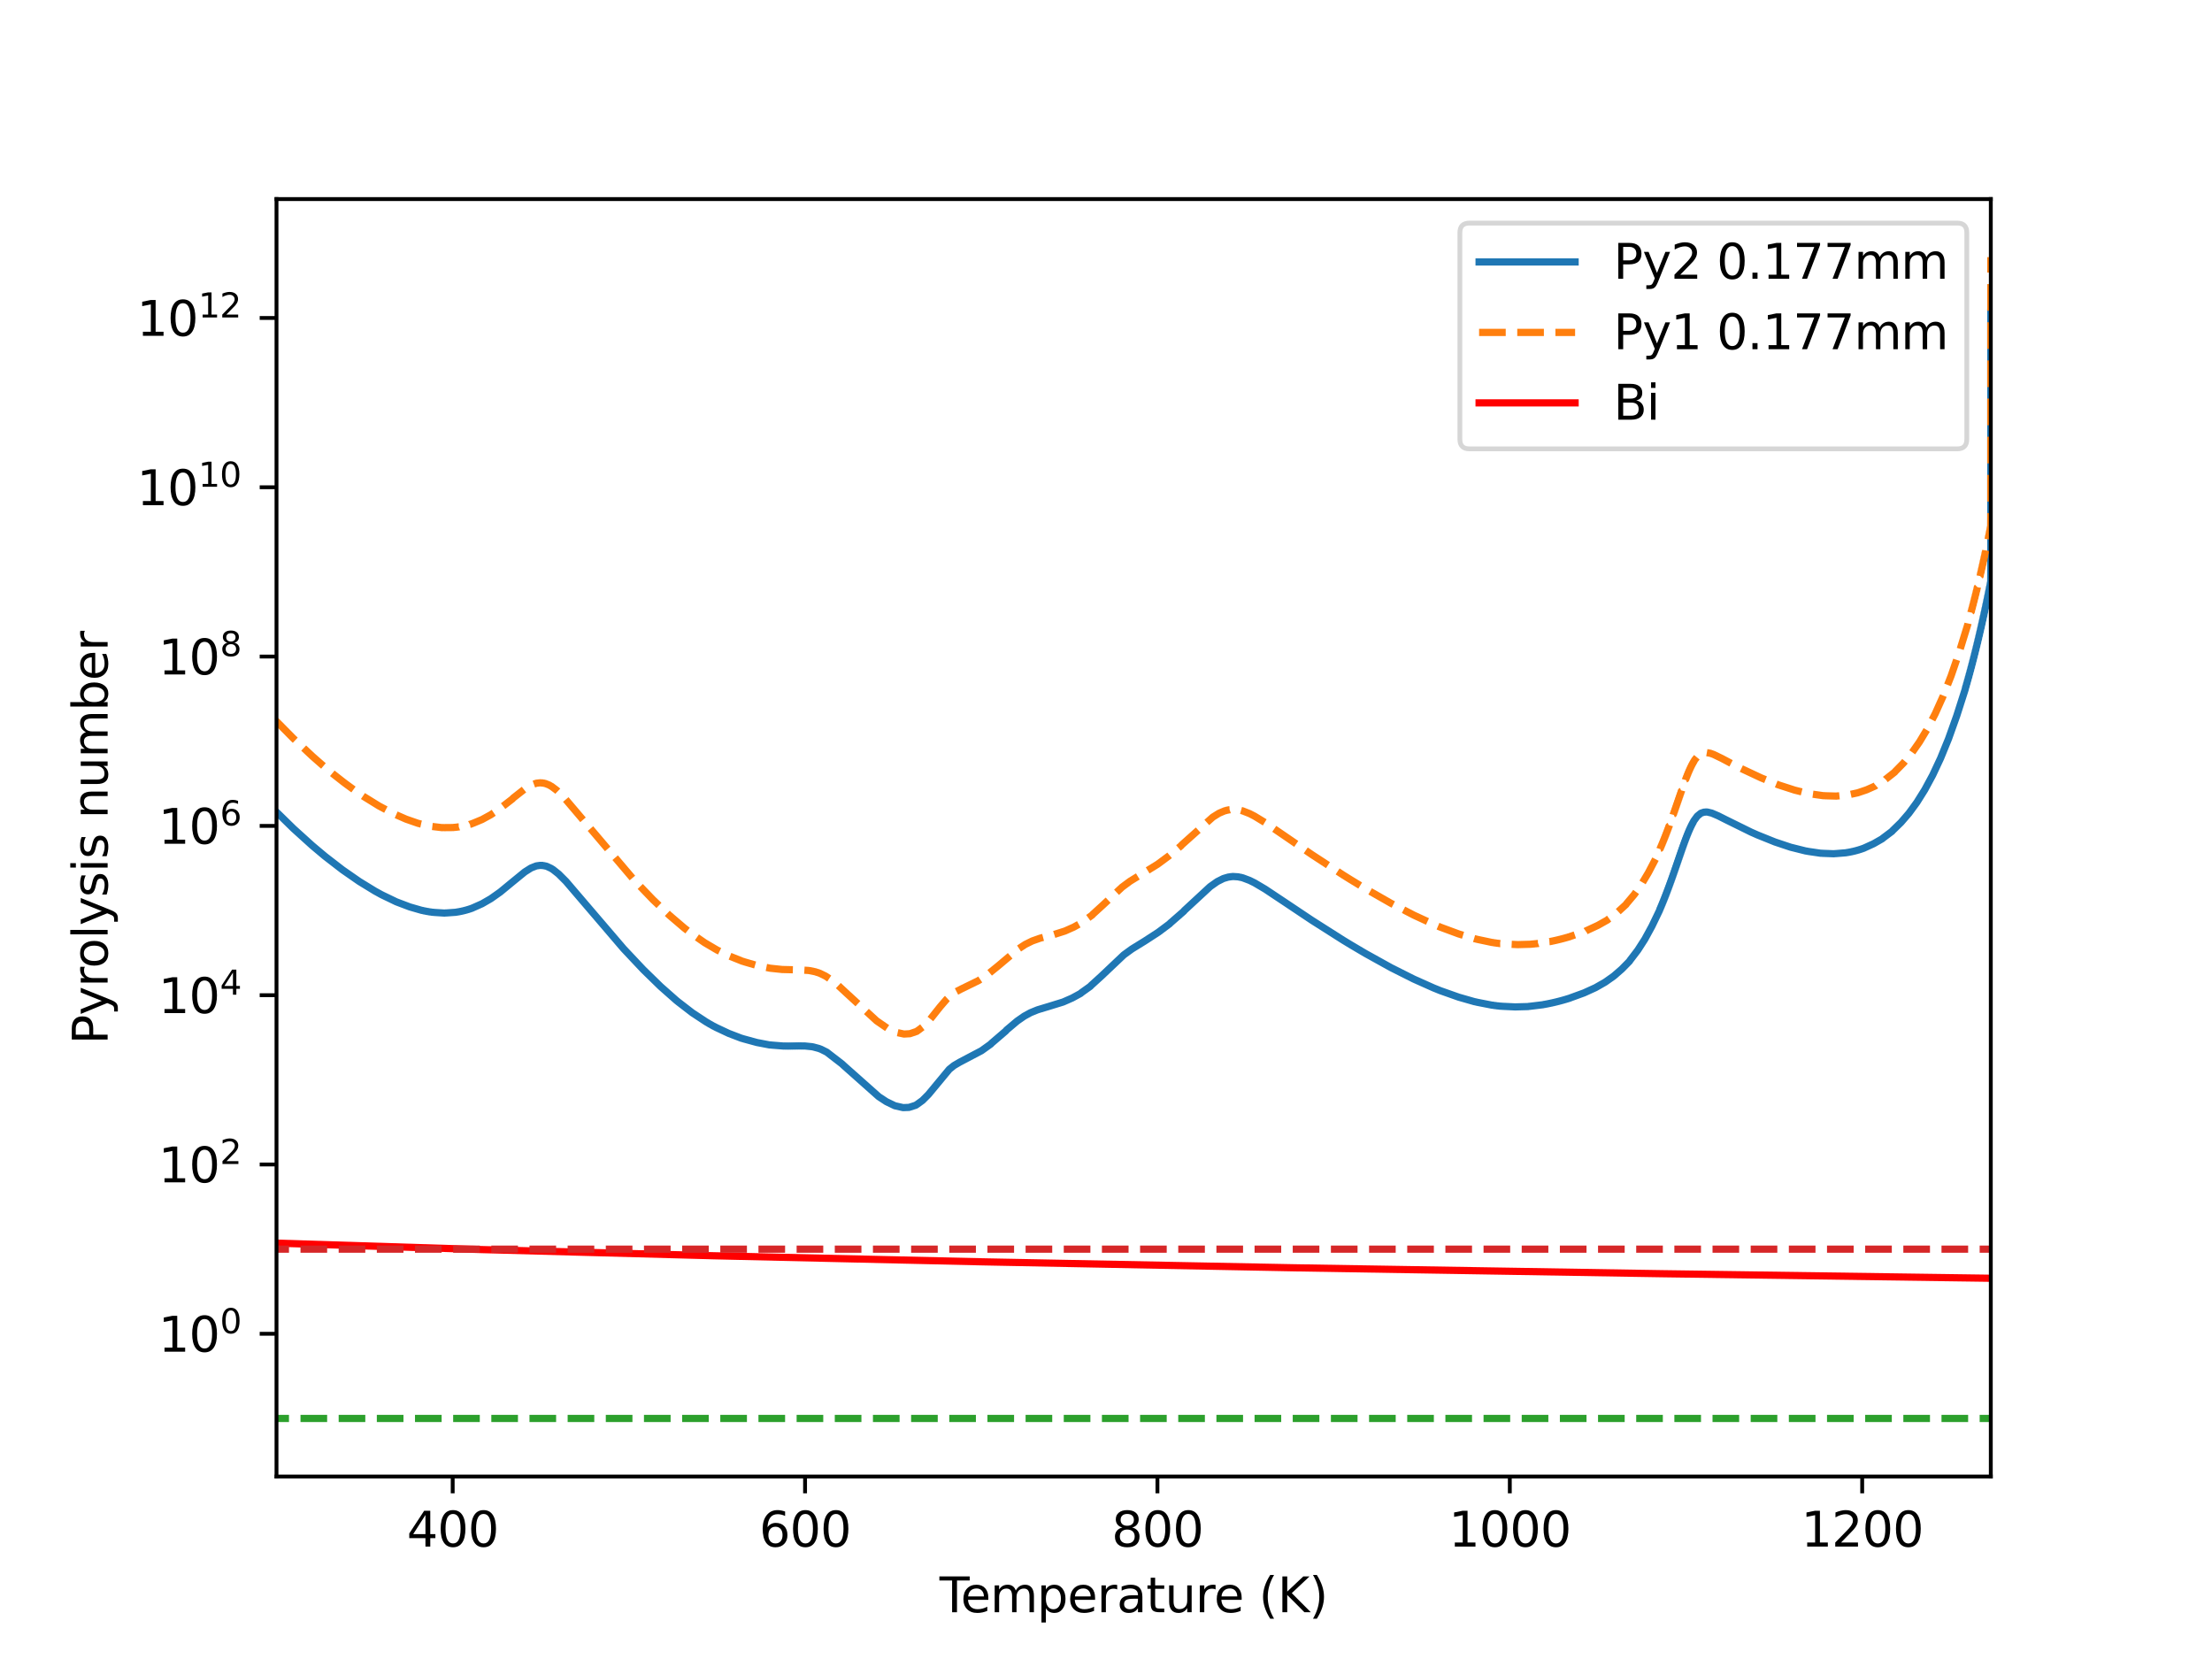 <?xml version="1.0" encoding="utf-8" standalone="no"?>
<!DOCTYPE svg PUBLIC "-//W3C//DTD SVG 1.1//EN"
  "http://www.w3.org/Graphics/SVG/1.1/DTD/svg11.dtd">
<svg xmlns:xlink="http://www.w3.org/1999/xlink" width="460.8pt" height="345.6pt" viewBox="0 0 460.8 345.6" xmlns="http://www.w3.org/2000/svg" version="1.1">
 <defs>
  <style type="text/css">*{stroke-linejoin: round; stroke-linecap: butt}</style>
 </defs>
 <g id="figure_1">
  <g id="patch_1">
   <path d="M 0 345.6 
L 460.8 345.6 
L 460.8 0 
L 0 0 
z
" style="fill: #ffffff"/>
  </g>
  <g id="axes_1">
   <g id="patch_2">
    <path d="M 57.6 307.584 
L 414.72 307.584 
L 414.72 41.472 
L 57.6 41.472 
z
" style="fill: #ffffff"/>
   </g>
   <g id="matplotlib.axis_1">
    <g id="xtick_1">
     <g id="line2d_1">
      <defs>
       <path id="mfd1b053bae" d="M 0 0 
L 0 3.5 
" style="stroke: #000000; stroke-width: 0.8"/>
      </defs>
      <g>
       <use xlink:href="#mfd1b053bae" x="94.303" y="307.584" style="stroke: #000000; stroke-width: 0.8"/>
      </g>
     </g>
     <g id="text_1">
      <!-- 400 -->
      <g transform="translate(84.759 322.182)scale(0.1 -0.1)">
       <defs>
        <path id="DejaVuSans-34" d="M 2419 4116 
L 825 1625 
L 2419 1625 
L 2419 4116 
z
M 2253 4666 
L 3047 4666 
L 3047 1625 
L 3713 1625 
L 3713 1100 
L 3047 1100 
L 3047 0 
L 2419 0 
L 2419 1100 
L 313 1100 
L 313 1709 
L 2253 4666 
z
" transform="scale(0.016)"/>
        <path id="DejaVuSans-30" d="M 2034 4250 
Q 1547 4250 1301 3770 
Q 1056 3291 1056 2328 
Q 1056 1369 1301 889 
Q 1547 409 2034 409 
Q 2525 409 2770 889 
Q 3016 1369 3016 2328 
Q 3016 3291 2770 3770 
Q 2525 4250 2034 4250 
z
M 2034 4750 
Q 2819 4750 3233 4129 
Q 3647 3509 3647 2328 
Q 3647 1150 3233 529 
Q 2819 -91 2034 -91 
Q 1250 -91 836 529 
Q 422 1150 422 2328 
Q 422 3509 836 4129 
Q 1250 4750 2034 4750 
z
" transform="scale(0.016)"/>
       </defs>
       <use xlink:href="#DejaVuSans-34"/>
       <use xlink:href="#DejaVuSans-30" x="63.623"/>
       <use xlink:href="#DejaVuSans-30" x="127.246"/>
      </g>
     </g>
    </g>
    <g id="xtick_2">
     <g id="line2d_2">
      <g>
       <use xlink:href="#mfd1b053bae" x="167.709" y="307.584" style="stroke: #000000; stroke-width: 0.8"/>
      </g>
     </g>
     <g id="text_2">
      <!-- 600 -->
      <g transform="translate(158.165 322.182)scale(0.1 -0.1)">
       <defs>
        <path id="DejaVuSans-36" d="M 2113 2584 
Q 1688 2584 1439 2293 
Q 1191 2003 1191 1497 
Q 1191 994 1439 701 
Q 1688 409 2113 409 
Q 2538 409 2786 701 
Q 3034 994 3034 1497 
Q 3034 2003 2786 2293 
Q 2538 2584 2113 2584 
z
M 3366 4563 
L 3366 3988 
Q 3128 4100 2886 4159 
Q 2644 4219 2406 4219 
Q 1781 4219 1451 3797 
Q 1122 3375 1075 2522 
Q 1259 2794 1537 2939 
Q 1816 3084 2150 3084 
Q 2853 3084 3261 2657 
Q 3669 2231 3669 1497 
Q 3669 778 3244 343 
Q 2819 -91 2113 -91 
Q 1303 -91 875 529 
Q 447 1150 447 2328 
Q 447 3434 972 4092 
Q 1497 4750 2381 4750 
Q 2619 4750 2861 4703 
Q 3103 4656 3366 4563 
z
" transform="scale(0.016)"/>
       </defs>
       <use xlink:href="#DejaVuSans-36"/>
       <use xlink:href="#DejaVuSans-30" x="63.623"/>
       <use xlink:href="#DejaVuSans-30" x="127.246"/>
      </g>
     </g>
    </g>
    <g id="xtick_3">
     <g id="line2d_3">
      <g>
       <use xlink:href="#mfd1b053bae" x="241.115" y="307.584" style="stroke: #000000; stroke-width: 0.8"/>
      </g>
     </g>
     <g id="text_3">
      <!-- 800 -->
      <g transform="translate(231.571 322.182)scale(0.1 -0.1)">
       <defs>
        <path id="DejaVuSans-38" d="M 2034 2216 
Q 1584 2216 1326 1975 
Q 1069 1734 1069 1313 
Q 1069 891 1326 650 
Q 1584 409 2034 409 
Q 2484 409 2743 651 
Q 3003 894 3003 1313 
Q 3003 1734 2745 1975 
Q 2488 2216 2034 2216 
z
M 1403 2484 
Q 997 2584 770 2862 
Q 544 3141 544 3541 
Q 544 4100 942 4425 
Q 1341 4750 2034 4750 
Q 2731 4750 3128 4425 
Q 3525 4100 3525 3541 
Q 3525 3141 3298 2862 
Q 3072 2584 2669 2484 
Q 3125 2378 3379 2068 
Q 3634 1759 3634 1313 
Q 3634 634 3220 271 
Q 2806 -91 2034 -91 
Q 1263 -91 848 271 
Q 434 634 434 1313 
Q 434 1759 690 2068 
Q 947 2378 1403 2484 
z
M 1172 3481 
Q 1172 3119 1398 2916 
Q 1625 2713 2034 2713 
Q 2441 2713 2670 2916 
Q 2900 3119 2900 3481 
Q 2900 3844 2670 4047 
Q 2441 4250 2034 4250 
Q 1625 4250 1398 4047 
Q 1172 3844 1172 3481 
z
" transform="scale(0.016)"/>
       </defs>
       <use xlink:href="#DejaVuSans-38"/>
       <use xlink:href="#DejaVuSans-30" x="63.623"/>
       <use xlink:href="#DejaVuSans-30" x="127.246"/>
      </g>
     </g>
    </g>
    <g id="xtick_4">
     <g id="line2d_4">
      <g>
       <use xlink:href="#mfd1b053bae" x="314.521" y="307.584" style="stroke: #000000; stroke-width: 0.8"/>
      </g>
     </g>
     <g id="text_4">
      <!-- 1000 -->
      <g transform="translate(301.796 322.182)scale(0.1 -0.1)">
       <defs>
        <path id="DejaVuSans-31" d="M 794 531 
L 1825 531 
L 1825 4091 
L 703 3866 
L 703 4441 
L 1819 4666 
L 2450 4666 
L 2450 531 
L 3481 531 
L 3481 0 
L 794 0 
L 794 531 
z
" transform="scale(0.016)"/>
       </defs>
       <use xlink:href="#DejaVuSans-31"/>
       <use xlink:href="#DejaVuSans-30" x="63.623"/>
       <use xlink:href="#DejaVuSans-30" x="127.246"/>
       <use xlink:href="#DejaVuSans-30" x="190.869"/>
      </g>
     </g>
    </g>
    <g id="xtick_5">
     <g id="line2d_5">
      <g>
       <use xlink:href="#mfd1b053bae" x="387.927" y="307.584" style="stroke: #000000; stroke-width: 0.8"/>
      </g>
     </g>
     <g id="text_5">
      <!-- 1200 -->
      <g transform="translate(375.202 322.182)scale(0.1 -0.1)">
       <defs>
        <path id="DejaVuSans-32" d="M 1228 531 
L 3431 531 
L 3431 0 
L 469 0 
L 469 531 
Q 828 903 1448 1529 
Q 2069 2156 2228 2338 
Q 2531 2678 2651 2914 
Q 2772 3150 2772 3378 
Q 2772 3750 2511 3984 
Q 2250 4219 1831 4219 
Q 1534 4219 1204 4116 
Q 875 4013 500 3803 
L 500 4441 
Q 881 4594 1212 4672 
Q 1544 4750 1819 4750 
Q 2544 4750 2975 4387 
Q 3406 4025 3406 3419 
Q 3406 3131 3298 2873 
Q 3191 2616 2906 2266 
Q 2828 2175 2409 1742 
Q 1991 1309 1228 531 
z
" transform="scale(0.016)"/>
       </defs>
       <use xlink:href="#DejaVuSans-31"/>
       <use xlink:href="#DejaVuSans-32" x="63.623"/>
       <use xlink:href="#DejaVuSans-30" x="127.246"/>
       <use xlink:href="#DejaVuSans-30" x="190.869"/>
      </g>
     </g>
    </g>
    <g id="text_6">
     <!-- Temperature (K) -->
     <g transform="translate(195.721 335.861)scale(0.1 -0.1)">
      <defs>
       <path id="DejaVuSans-54" d="M -19 4666 
L 3928 4666 
L 3928 4134 
L 2272 4134 
L 2272 0 
L 1638 0 
L 1638 4134 
L -19 4134 
L -19 4666 
z
" transform="scale(0.016)"/>
       <path id="DejaVuSans-65" d="M 3597 1894 
L 3597 1613 
L 953 1613 
Q 991 1019 1311 708 
Q 1631 397 2203 397 
Q 2534 397 2845 478 
Q 3156 559 3463 722 
L 3463 178 
Q 3153 47 2828 -22 
Q 2503 -91 2169 -91 
Q 1331 -91 842 396 
Q 353 884 353 1716 
Q 353 2575 817 3079 
Q 1281 3584 2069 3584 
Q 2775 3584 3186 3129 
Q 3597 2675 3597 1894 
z
M 3022 2063 
Q 3016 2534 2758 2815 
Q 2500 3097 2075 3097 
Q 1594 3097 1305 2825 
Q 1016 2553 972 2059 
L 3022 2063 
z
" transform="scale(0.016)"/>
       <path id="DejaVuSans-6d" d="M 3328 2828 
Q 3544 3216 3844 3400 
Q 4144 3584 4550 3584 
Q 5097 3584 5394 3201 
Q 5691 2819 5691 2113 
L 5691 0 
L 5113 0 
L 5113 2094 
Q 5113 2597 4934 2840 
Q 4756 3084 4391 3084 
Q 3944 3084 3684 2787 
Q 3425 2491 3425 1978 
L 3425 0 
L 2847 0 
L 2847 2094 
Q 2847 2600 2669 2842 
Q 2491 3084 2119 3084 
Q 1678 3084 1418 2786 
Q 1159 2488 1159 1978 
L 1159 0 
L 581 0 
L 581 3500 
L 1159 3500 
L 1159 2956 
Q 1356 3278 1631 3431 
Q 1906 3584 2284 3584 
Q 2666 3584 2933 3390 
Q 3200 3197 3328 2828 
z
" transform="scale(0.016)"/>
       <path id="DejaVuSans-70" d="M 1159 525 
L 1159 -1331 
L 581 -1331 
L 581 3500 
L 1159 3500 
L 1159 2969 
Q 1341 3281 1617 3432 
Q 1894 3584 2278 3584 
Q 2916 3584 3314 3078 
Q 3713 2572 3713 1747 
Q 3713 922 3314 415 
Q 2916 -91 2278 -91 
Q 1894 -91 1617 61 
Q 1341 213 1159 525 
z
M 3116 1747 
Q 3116 2381 2855 2742 
Q 2594 3103 2138 3103 
Q 1681 3103 1420 2742 
Q 1159 2381 1159 1747 
Q 1159 1113 1420 752 
Q 1681 391 2138 391 
Q 2594 391 2855 752 
Q 3116 1113 3116 1747 
z
" transform="scale(0.016)"/>
       <path id="DejaVuSans-72" d="M 2631 2963 
Q 2534 3019 2420 3045 
Q 2306 3072 2169 3072 
Q 1681 3072 1420 2755 
Q 1159 2438 1159 1844 
L 1159 0 
L 581 0 
L 581 3500 
L 1159 3500 
L 1159 2956 
Q 1341 3275 1631 3429 
Q 1922 3584 2338 3584 
Q 2397 3584 2469 3576 
Q 2541 3569 2628 3553 
L 2631 2963 
z
" transform="scale(0.016)"/>
       <path id="DejaVuSans-61" d="M 2194 1759 
Q 1497 1759 1228 1600 
Q 959 1441 959 1056 
Q 959 750 1161 570 
Q 1363 391 1709 391 
Q 2188 391 2477 730 
Q 2766 1069 2766 1631 
L 2766 1759 
L 2194 1759 
z
M 3341 1997 
L 3341 0 
L 2766 0 
L 2766 531 
Q 2569 213 2275 61 
Q 1981 -91 1556 -91 
Q 1019 -91 701 211 
Q 384 513 384 1019 
Q 384 1609 779 1909 
Q 1175 2209 1959 2209 
L 2766 2209 
L 2766 2266 
Q 2766 2663 2505 2880 
Q 2244 3097 1772 3097 
Q 1472 3097 1187 3025 
Q 903 2953 641 2809 
L 641 3341 
Q 956 3463 1253 3523 
Q 1550 3584 1831 3584 
Q 2591 3584 2966 3190 
Q 3341 2797 3341 1997 
z
" transform="scale(0.016)"/>
       <path id="DejaVuSans-74" d="M 1172 4494 
L 1172 3500 
L 2356 3500 
L 2356 3053 
L 1172 3053 
L 1172 1153 
Q 1172 725 1289 603 
Q 1406 481 1766 481 
L 2356 481 
L 2356 0 
L 1766 0 
Q 1100 0 847 248 
Q 594 497 594 1153 
L 594 3053 
L 172 3053 
L 172 3500 
L 594 3500 
L 594 4494 
L 1172 4494 
z
" transform="scale(0.016)"/>
       <path id="DejaVuSans-75" d="M 544 1381 
L 544 3500 
L 1119 3500 
L 1119 1403 
Q 1119 906 1312 657 
Q 1506 409 1894 409 
Q 2359 409 2629 706 
Q 2900 1003 2900 1516 
L 2900 3500 
L 3475 3500 
L 3475 0 
L 2900 0 
L 2900 538 
Q 2691 219 2414 64 
Q 2138 -91 1772 -91 
Q 1169 -91 856 284 
Q 544 659 544 1381 
z
M 1991 3584 
L 1991 3584 
z
" transform="scale(0.016)"/>
       <path id="DejaVuSans-20" transform="scale(0.016)"/>
       <path id="DejaVuSans-28" d="M 1984 4856 
Q 1566 4138 1362 3434 
Q 1159 2731 1159 2009 
Q 1159 1288 1364 580 
Q 1569 -128 1984 -844 
L 1484 -844 
Q 1016 -109 783 600 
Q 550 1309 550 2009 
Q 550 2706 781 3412 
Q 1013 4119 1484 4856 
L 1984 4856 
z
" transform="scale(0.016)"/>
       <path id="DejaVuSans-4b" d="M 628 4666 
L 1259 4666 
L 1259 2694 
L 3353 4666 
L 4166 4666 
L 1850 2491 
L 4331 0 
L 3500 0 
L 1259 2247 
L 1259 0 
L 628 0 
L 628 4666 
z
" transform="scale(0.016)"/>
       <path id="DejaVuSans-29" d="M 513 4856 
L 1013 4856 
Q 1481 4119 1714 3412 
Q 1947 2706 1947 2009 
Q 1947 1309 1714 600 
Q 1481 -109 1013 -844 
L 513 -844 
Q 928 -128 1133 580 
Q 1338 1288 1338 2009 
Q 1338 2731 1133 3434 
Q 928 4138 513 4856 
z
" transform="scale(0.016)"/>
      </defs>
      <use xlink:href="#DejaVuSans-54"/>
      <use xlink:href="#DejaVuSans-65" x="44.084"/>
      <use xlink:href="#DejaVuSans-6d" x="105.607"/>
      <use xlink:href="#DejaVuSans-70" x="203.02"/>
      <use xlink:href="#DejaVuSans-65" x="266.496"/>
      <use xlink:href="#DejaVuSans-72" x="328.02"/>
      <use xlink:href="#DejaVuSans-61" x="369.133"/>
      <use xlink:href="#DejaVuSans-74" x="430.412"/>
      <use xlink:href="#DejaVuSans-75" x="469.621"/>
      <use xlink:href="#DejaVuSans-72" x="533"/>
      <use xlink:href="#DejaVuSans-65" x="571.863"/>
      <use xlink:href="#DejaVuSans-20" x="633.387"/>
      <use xlink:href="#DejaVuSans-28" x="665.174"/>
      <use xlink:href="#DejaVuSans-4b" x="704.188"/>
      <use xlink:href="#DejaVuSans-29" x="769.764"/>
     </g>
    </g>
   </g>
   <g id="matplotlib.axis_2">
    <g id="ytick_1">
     <g id="line2d_6">
      <defs>
       <path id="m9f767907e7" d="M 0 0 
L -3.5 0 
" style="stroke: #000000; stroke-width: 0.8"/>
      </defs>
      <g>
       <use xlink:href="#m9f767907e7" x="57.6" y="277.853" style="stroke: #000000; stroke-width: 0.8"/>
      </g>
     </g>
     <g id="text_7">
      <!-- $\mathdefault{10^{0}}$ -->
      <g transform="translate(33 281.653)scale(0.1 -0.1)">
       <use xlink:href="#DejaVuSans-31" transform="translate(0 0.766)"/>
       <use xlink:href="#DejaVuSans-30" transform="translate(63.623 0.766)"/>
       <use xlink:href="#DejaVuSans-30" transform="translate(128.203 39.047)scale(0.7)"/>
      </g>
     </g>
    </g>
    <g id="ytick_2">
     <g id="line2d_7">
      <g>
       <use xlink:href="#m9f767907e7" x="57.6" y="242.584" style="stroke: #000000; stroke-width: 0.8"/>
      </g>
     </g>
     <g id="text_8">
      <!-- $\mathdefault{10^{2}}$ -->
      <g transform="translate(33 246.383)scale(0.1 -0.1)">
       <use xlink:href="#DejaVuSans-31" transform="translate(0 0.766)"/>
       <use xlink:href="#DejaVuSans-30" transform="translate(63.623 0.766)"/>
       <use xlink:href="#DejaVuSans-32" transform="translate(128.203 39.047)scale(0.7)"/>
      </g>
     </g>
    </g>
    <g id="ytick_3">
     <g id="line2d_8">
      <g>
       <use xlink:href="#m9f767907e7" x="57.6" y="207.315" style="stroke: #000000; stroke-width: 0.8"/>
      </g>
     </g>
     <g id="text_9">
      <!-- $\mathdefault{10^{4}}$ -->
      <g transform="translate(33 211.114)scale(0.1 -0.1)">
       <use xlink:href="#DejaVuSans-31" transform="translate(0 0.684)"/>
       <use xlink:href="#DejaVuSans-30" transform="translate(63.623 0.684)"/>
       <use xlink:href="#DejaVuSans-34" transform="translate(128.203 38.966)scale(0.7)"/>
      </g>
     </g>
    </g>
    <g id="ytick_4">
     <g id="line2d_9">
      <g>
       <use xlink:href="#m9f767907e7" x="57.6" y="172.046" style="stroke: #000000; stroke-width: 0.8"/>
      </g>
     </g>
     <g id="text_10">
      <!-- $\mathdefault{10^{6}}$ -->
      <g transform="translate(33 175.845)scale(0.1 -0.1)">
       <use xlink:href="#DejaVuSans-31" transform="translate(0 0.766)"/>
       <use xlink:href="#DejaVuSans-30" transform="translate(63.623 0.766)"/>
       <use xlink:href="#DejaVuSans-36" transform="translate(128.203 39.047)scale(0.7)"/>
      </g>
     </g>
    </g>
    <g id="ytick_5">
     <g id="line2d_10">
      <g>
       <use xlink:href="#m9f767907e7" x="57.6" y="136.776" style="stroke: #000000; stroke-width: 0.8"/>
      </g>
     </g>
     <g id="text_11">
      <!-- $\mathdefault{10^{8}}$ -->
      <g transform="translate(33 140.576)scale(0.1 -0.1)">
       <use xlink:href="#DejaVuSans-31" transform="translate(0 0.766)"/>
       <use xlink:href="#DejaVuSans-30" transform="translate(63.623 0.766)"/>
       <use xlink:href="#DejaVuSans-38" transform="translate(128.203 39.047)scale(0.7)"/>
      </g>
     </g>
    </g>
    <g id="ytick_6">
     <g id="line2d_11">
      <g>
       <use xlink:href="#m9f767907e7" x="57.6" y="101.507" style="stroke: #000000; stroke-width: 0.8"/>
      </g>
     </g>
     <g id="text_12">
      <!-- $\mathdefault{10^{10}}$ -->
      <g transform="translate(28.5 105.306)scale(0.1 -0.1)">
       <use xlink:href="#DejaVuSans-31" transform="translate(0 0.766)"/>
       <use xlink:href="#DejaVuSans-30" transform="translate(63.623 0.766)"/>
       <use xlink:href="#DejaVuSans-31" transform="translate(128.203 39.047)scale(0.7)"/>
       <use xlink:href="#DejaVuSans-30" transform="translate(172.739 39.047)scale(0.7)"/>
      </g>
     </g>
    </g>
    <g id="ytick_7">
     <g id="line2d_12">
      <g>
       <use xlink:href="#m9f767907e7" x="57.6" y="66.238" style="stroke: #000000; stroke-width: 0.8"/>
      </g>
     </g>
     <g id="text_13">
      <!-- $\mathdefault{10^{12}}$ -->
      <g transform="translate(28.5 70.037)scale(0.1 -0.1)">
       <use xlink:href="#DejaVuSans-31" transform="translate(0 0.766)"/>
       <use xlink:href="#DejaVuSans-30" transform="translate(63.623 0.766)"/>
       <use xlink:href="#DejaVuSans-31" transform="translate(128.203 39.047)scale(0.7)"/>
       <use xlink:href="#DejaVuSans-32" transform="translate(172.739 39.047)scale(0.7)"/>
      </g>
     </g>
    </g>
    <g id="text_14">
     <!-- Pyrolysis number -->
     <g transform="translate(22.42 217.555)rotate(-90)scale(0.1 -0.1)">
      <defs>
       <path id="DejaVuSans-50" d="M 1259 4147 
L 1259 2394 
L 2053 2394 
Q 2494 2394 2734 2622 
Q 2975 2850 2975 3272 
Q 2975 3691 2734 3919 
Q 2494 4147 2053 4147 
L 1259 4147 
z
M 628 4666 
L 2053 4666 
Q 2838 4666 3239 4311 
Q 3641 3956 3641 3272 
Q 3641 2581 3239 2228 
Q 2838 1875 2053 1875 
L 1259 1875 
L 1259 0 
L 628 0 
L 628 4666 
z
" transform="scale(0.016)"/>
       <path id="DejaVuSans-79" d="M 2059 -325 
Q 1816 -950 1584 -1140 
Q 1353 -1331 966 -1331 
L 506 -1331 
L 506 -850 
L 844 -850 
Q 1081 -850 1212 -737 
Q 1344 -625 1503 -206 
L 1606 56 
L 191 3500 
L 800 3500 
L 1894 763 
L 2988 3500 
L 3597 3500 
L 2059 -325 
z
" transform="scale(0.016)"/>
       <path id="DejaVuSans-6f" d="M 1959 3097 
Q 1497 3097 1228 2736 
Q 959 2375 959 1747 
Q 959 1119 1226 758 
Q 1494 397 1959 397 
Q 2419 397 2687 759 
Q 2956 1122 2956 1747 
Q 2956 2369 2687 2733 
Q 2419 3097 1959 3097 
z
M 1959 3584 
Q 2709 3584 3137 3096 
Q 3566 2609 3566 1747 
Q 3566 888 3137 398 
Q 2709 -91 1959 -91 
Q 1206 -91 779 398 
Q 353 888 353 1747 
Q 353 2609 779 3096 
Q 1206 3584 1959 3584 
z
" transform="scale(0.016)"/>
       <path id="DejaVuSans-6c" d="M 603 4863 
L 1178 4863 
L 1178 0 
L 603 0 
L 603 4863 
z
" transform="scale(0.016)"/>
       <path id="DejaVuSans-73" d="M 2834 3397 
L 2834 2853 
Q 2591 2978 2328 3040 
Q 2066 3103 1784 3103 
Q 1356 3103 1142 2972 
Q 928 2841 928 2578 
Q 928 2378 1081 2264 
Q 1234 2150 1697 2047 
L 1894 2003 
Q 2506 1872 2764 1633 
Q 3022 1394 3022 966 
Q 3022 478 2636 193 
Q 2250 -91 1575 -91 
Q 1294 -91 989 -36 
Q 684 19 347 128 
L 347 722 
Q 666 556 975 473 
Q 1284 391 1588 391 
Q 1994 391 2212 530 
Q 2431 669 2431 922 
Q 2431 1156 2273 1281 
Q 2116 1406 1581 1522 
L 1381 1569 
Q 847 1681 609 1914 
Q 372 2147 372 2553 
Q 372 3047 722 3315 
Q 1072 3584 1716 3584 
Q 2034 3584 2315 3537 
Q 2597 3491 2834 3397 
z
" transform="scale(0.016)"/>
       <path id="DejaVuSans-69" d="M 603 3500 
L 1178 3500 
L 1178 0 
L 603 0 
L 603 3500 
z
M 603 4863 
L 1178 4863 
L 1178 4134 
L 603 4134 
L 603 4863 
z
" transform="scale(0.016)"/>
       <path id="DejaVuSans-6e" d="M 3513 2113 
L 3513 0 
L 2938 0 
L 2938 2094 
Q 2938 2591 2744 2837 
Q 2550 3084 2163 3084 
Q 1697 3084 1428 2787 
Q 1159 2491 1159 1978 
L 1159 0 
L 581 0 
L 581 3500 
L 1159 3500 
L 1159 2956 
Q 1366 3272 1645 3428 
Q 1925 3584 2291 3584 
Q 2894 3584 3203 3211 
Q 3513 2838 3513 2113 
z
" transform="scale(0.016)"/>
       <path id="DejaVuSans-62" d="M 3116 1747 
Q 3116 2381 2855 2742 
Q 2594 3103 2138 3103 
Q 1681 3103 1420 2742 
Q 1159 2381 1159 1747 
Q 1159 1113 1420 752 
Q 1681 391 2138 391 
Q 2594 391 2855 752 
Q 3116 1113 3116 1747 
z
M 1159 2969 
Q 1341 3281 1617 3432 
Q 1894 3584 2278 3584 
Q 2916 3584 3314 3078 
Q 3713 2572 3713 1747 
Q 3713 922 3314 415 
Q 2916 -91 2278 -91 
Q 1894 -91 1617 61 
Q 1341 213 1159 525 
L 1159 0 
L 581 0 
L 581 4863 
L 1159 4863 
L 1159 2969 
z
" transform="scale(0.016)"/>
      </defs>
      <use xlink:href="#DejaVuSans-50"/>
      <use xlink:href="#DejaVuSans-79" x="60.303"/>
      <use xlink:href="#DejaVuSans-72" x="119.482"/>
      <use xlink:href="#DejaVuSans-6f" x="158.346"/>
      <use xlink:href="#DejaVuSans-6c" x="219.527"/>
      <use xlink:href="#DejaVuSans-79" x="247.311"/>
      <use xlink:href="#DejaVuSans-73" x="306.49"/>
      <use xlink:href="#DejaVuSans-69" x="358.59"/>
      <use xlink:href="#DejaVuSans-73" x="386.373"/>
      <use xlink:href="#DejaVuSans-20" x="438.473"/>
      <use xlink:href="#DejaVuSans-6e" x="470.26"/>
      <use xlink:href="#DejaVuSans-75" x="533.639"/>
      <use xlink:href="#DejaVuSans-6d" x="597.018"/>
      <use xlink:href="#DejaVuSans-62" x="694.43"/>
      <use xlink:href="#DejaVuSans-65" x="757.906"/>
      <use xlink:href="#DejaVuSans-72" x="819.43"/>
     </g>
    </g>
   </g>
   <g id="line2d_13">
    <path d="M 57.6 169.154 
L 57.6 169.153 
L 57.71 169.264 
L 61.142 172.62 
L 65.051 176.157 
L 67.693 178.374 
L 71.364 181.212 
L 74.85 183.631 
L 78.135 185.643 
L 78.447 185.812 
L 79.42 186.349 
L 79.677 186.477 
L 82.54 187.857 
L 82.742 187.934 
L 85.366 188.929 
L 87.862 189.647 
L 87.99 189.66 
L 88.412 189.767 
L 88.541 189.776 
L 88.963 189.873 
L 89.091 189.879 
L 89.513 189.966 
L 89.642 189.968 
L 90.064 190.045 
L 90.192 190.042 
L 90.504 190.078 
L 92.633 190.21 
L 92.761 190.186 
L 93.018 190.181 
L 95.019 190.038 
L 95.147 189.992 
L 95.386 189.982 
L 95.514 189.932 
L 95.753 189.917 
L 95.881 189.863 
L 96.12 189.844 
L 96.248 189.786 
L 96.487 189.762 
L 96.615 189.7 
L 96.854 189.671 
L 96.982 189.605 
L 97.221 189.571 
L 97.349 189.502 
L 97.588 189.462 
L 97.716 189.389 
L 97.955 189.344 
L 98.083 189.267 
L 98.322 189.217 
L 98.45 189.135 
L 98.579 189.087 
L 100.414 188.27 
L 102.249 187.212 
L 104.213 185.824 
L 106.782 183.71 
L 109.278 181.674 
L 109.351 181.621 
L 110.562 180.857 
L 110.691 180.791 
L 111.663 180.408 
L 111.792 180.374 
L 112.581 180.266 
L 112.82 180.303 
L 112.948 180.274 
L 113.187 180.334 
L 113.315 180.322 
L 113.554 180.403 
L 113.682 180.407 
L 113.939 180.49 
L 114.783 180.885 
L 115.224 181.161 
L 116.38 182.08 
L 117.903 183.602 
L 129.905 197.633 
L 133.997 201.979 
L 137.612 205.505 
L 140.897 208.406 
L 141.283 208.718 
L 144.201 210.967 
L 144.403 211.102 
L 147.137 212.906 
L 147.265 212.971 
L 147.871 213.338 
L 147.999 213.398 
L 148.605 213.749 
L 148.734 213.804 
L 149.229 214.066 
L 151.798 215.273 
L 154.478 216.298 
L 154.606 216.321 
L 154.918 216.421 
L 157.671 217.172 
L 160.35 217.685 
L 160.478 217.677 
L 160.735 217.709 
L 163.286 217.914 
L 163.415 217.889 
L 163.653 217.922 
L 163.782 217.895 
L 164.02 217.925 
L 164.149 217.897 
L 164.387 217.926 
L 164.516 217.896 
L 164.754 217.924 
L 164.883 217.893 
L 165.121 217.92 
L 165.25 217.889 
L 165.488 217.915 
L 165.617 217.884 
L 165.855 217.91 
L 165.984 217.88 
L 166.222 217.906 
L 166.351 217.877 
L 166.59 217.904 
L 166.718 217.876 
L 166.957 217.906 
L 167.085 217.88 
L 167.324 217.913 
L 167.452 217.889 
L 167.709 217.901 
L 169.104 218.041 
L 169.416 218.098 
L 170.572 218.408 
L 171.067 218.598 
L 172.223 219.177 
L 175.398 221.625 
L 175.839 222.036 
L 183.051 228.446 
L 184.647 229.495 
L 186.427 230.351 
L 188.134 230.738 
L 189.364 230.69 
L 190.813 230.228 
L 190.942 230.114 
L 191.07 230.042 
L 192.171 229.242 
L 193.401 228.009 
L 197.732 222.781 
L 197.805 222.716 
L 198.65 222.034 
L 198.778 221.944 
L 199.934 221.265 
L 200.063 221.2 
L 204.467 218.881 
L 206.412 217.488 
L 206.541 217.332 
L 206.614 217.272 
L 209.532 214.765 
L 209.66 214.593 
L 209.734 214.528 
L 211.863 212.733 
L 211.936 212.676 
L 213.331 211.706 
L 213.404 211.661 
L 214.615 210.998 
L 214.744 210.936 
L 216.083 210.389 
L 216.212 210.344 
L 218.102 209.773 
L 218.231 209.737 
L 221.479 208.733 
L 223.369 207.903 
L 225.131 206.939 
L 225.259 206.804 
L 225.333 206.755 
L 227.149 205.461 
L 227.278 205.3 
L 227.351 205.238 
L 229.37 203.405 
L 234.068 198.958 
L 234.196 198.855 
L 235.72 197.746 
L 235.848 197.66 
L 238.289 196.154 
L 238.417 196.076 
L 241.298 194.205 
L 243.666 192.436 
L 243.794 192.284 
L 243.923 192.177 
L 246.602 189.839 
L 246.73 189.668 
L 246.804 189.599 
L 252.052 184.738 
L 252.181 184.637 
L 253.521 183.694 
L 253.649 183.617 
L 254.805 183.038 
L 254.934 182.987 
L 255.906 182.703 
L 256.145 182.689 
L 256.273 182.641 
L 256.512 182.64 
L 256.64 182.603 
L 256.897 182.591 
L 257.925 182.658 
L 258.347 182.752 
L 258.475 182.764 
L 258.916 182.88 
L 260.311 183.405 
L 261.357 183.922 
L 263.559 185.224 
L 267.835 188.07 
L 273.285 191.714 
L 279.818 195.866 
L 281.415 196.835 
L 284.424 198.612 
L 289.801 201.594 
L 294.518 203.964 
L 298.72 205.839 
L 299.032 205.96 
L 300.005 206.357 
L 300.262 206.449 
L 303.877 207.728 
L 307.162 208.668 
L 307.29 208.687 
L 307.786 208.803 
L 310.832 209.397 
L 310.961 209.399 
L 311.383 209.475 
L 311.511 209.475 
L 311.933 209.544 
L 312.062 209.542 
L 312.484 209.605 
L 312.612 209.6 
L 312.924 209.629 
L 315.622 209.757 
L 318.356 209.684 
L 318.485 209.649 
L 318.742 209.627 
L 321.476 209.297 
L 321.605 209.246 
L 321.843 209.233 
L 321.972 209.181 
L 322.21 209.165 
L 322.339 209.111 
L 322.577 209.093 
L 322.706 209.037 
L 322.944 209.018 
L 323.073 208.96 
L 323.311 208.939 
L 323.44 208.879 
L 323.678 208.856 
L 323.807 208.795 
L 324.045 208.77 
L 324.174 208.707 
L 324.412 208.68 
L 324.541 208.616 
L 324.779 208.587 
L 324.908 208.521 
L 325.146 208.49 
L 325.275 208.422 
L 325.513 208.39 
L 325.642 208.321 
L 325.88 208.286 
L 326.009 208.215 
L 326.247 208.179 
L 326.376 208.106 
L 326.614 208.068 
L 326.743 207.994 
L 326.982 207.954 
L 327.11 207.878 
L 327.238 207.837 
L 329.991 206.834 
L 332.377 205.745 
L 334.396 204.593 
L 336.176 203.334 
L 337.827 201.9 
L 339.461 200.236 
L 339.589 200.018 
L 339.662 199.931 
L 341.186 197.934 
L 342.654 195.646 
L 344.122 192.955 
L 345.7 189.679 
L 345.829 189.272 
L 345.884 189.253 
L 346.012 188.839 
L 346.067 188.819 
L 346.196 188.399 
L 346.251 188.378 
L 346.379 187.951 
L 346.434 187.93 
L 346.563 187.497 
L 346.618 187.475 
L 346.746 187.035 
L 346.801 187.013 
L 346.93 186.567 
L 346.985 186.544 
L 347.113 186.092 
L 347.168 186.068 
L 347.297 185.61 
L 347.352 185.585 
L 347.48 185.122 
L 347.535 185.096 
L 347.664 184.627 
L 347.719 184.601 
L 347.847 184.126 
L 347.902 184.1 
L 348.031 183.62 
L 348.086 183.593 
L 348.214 183.108 
L 348.269 183.081 
L 348.398 182.592 
L 348.453 182.564 
L 348.581 182.071 
L 348.636 182.042 
L 348.765 181.546 
L 348.82 181.517 
L 348.948 181.017 
L 349.003 180.988 
L 349.132 180.486 
L 349.187 180.457 
L 349.315 179.953 
L 349.37 179.923 
L 349.499 179.418 
L 349.554 179.389 
L 349.682 178.884 
L 349.737 178.854 
L 349.866 178.35 
L 349.921 178.321 
L 350.049 177.819 
L 350.104 177.79 
L 350.233 177.29 
L 350.288 177.261 
L 350.416 176.766 
L 350.471 176.738 
L 350.6 176.248 
L 350.655 176.221 
L 350.783 175.738 
L 350.838 175.711 
L 350.967 175.236 
L 351.022 175.211 
L 351.15 174.746 
L 351.205 174.721 
L 351.334 174.267 
L 351.389 174.244 
L 351.517 173.803 
L 351.573 173.782 
L 351.701 173.355 
L 351.756 173.335 
L 351.884 172.925 
L 351.94 172.907 
L 352.068 172.514 
L 352.123 172.498 
L 352.252 172.124 
L 352.307 172.11 
L 352.435 171.756 
L 352.49 171.744 
L 352.619 171.411 
L 352.674 171.402 
L 352.802 171.091 
L 352.875 170.971 
L 353.536 170.068 
L 353.61 169.988 
L 354.27 169.448 
L 354.399 169.378 
L 355.004 169.179 
L 355.243 169.179 
L 355.371 169.149 
L 355.683 169.166 
L 356.601 169.386 
L 357.94 169.956 
L 359.537 170.762 
L 364.786 173.347 
L 365.098 173.483 
L 366.144 173.947 
L 369.759 175.401 
L 373.044 176.498 
L 373.246 176.545 
L 376.164 177.275 
L 376.292 177.287 
L 376.732 177.371 
L 379.283 177.746 
L 379.412 177.74 
L 379.724 177.766 
L 382.036 177.854 
L 382.164 177.83 
L 382.421 177.821 
L 384.605 177.643 
L 384.734 177.597 
L 384.972 177.585 
L 385.101 177.536 
L 385.339 177.519 
L 385.468 177.467 
L 385.706 177.446 
L 385.835 177.39 
L 386.073 177.365 
L 386.202 177.306 
L 386.44 177.276 
L 386.569 177.213 
L 386.807 177.179 
L 386.936 177.112 
L 387.174 177.074 
L 387.303 177.003 
L 387.541 176.96 
L 387.67 176.885 
L 387.908 176.837 
L 388.037 176.758 
L 388.276 176.705 
L 388.404 176.622 
L 388.532 176.572 
L 390.313 175.759 
L 392.129 174.717 
L 392.258 174.585 
L 392.386 174.496 
L 394.148 173.174 
L 394.276 173.01 
L 394.35 172.945 
L 396.001 171.34 
L 397.653 169.426 
L 399.305 167.171 
L 400.956 164.535 
L 402.608 161.478 
L 404.26 157.954 
L 405.911 153.912 
L 407.618 149.13 
L 409.38 143.623 
L 409.508 143.035 
L 409.563 142.991 
L 409.692 142.395 
L 409.747 142.35 
L 409.875 141.746 
L 409.93 141.7 
L 410.059 141.088 
L 410.114 141.041 
L 410.242 140.421 
L 410.297 140.372 
L 410.426 139.744 
L 410.481 139.695 
L 410.609 139.058 
L 410.664 139.008 
L 410.793 138.363 
L 410.848 138.312 
L 410.976 137.658 
L 411.031 137.606 
L 411.16 136.943 
L 411.215 136.89 
L 411.343 136.219 
L 411.398 136.165 
L 411.527 135.484 
L 411.582 135.429 
L 411.71 134.74 
L 411.765 134.684 
L 411.894 133.985 
L 411.949 133.928 
L 412.077 133.22 
L 412.132 133.162 
L 412.261 132.445 
L 412.316 132.386 
L 412.444 131.659 
L 412.499 131.599 
L 412.628 130.863 
L 412.683 130.802 
L 412.811 130.056 
L 412.866 129.994 
L 412.995 129.238 
L 413.05 129.175 
L 413.178 128.409 
L 413.234 128.345 
L 413.362 127.569 
L 413.417 127.504 
L 413.546 126.718 
L 413.601 126.651 
L 413.729 125.855 
L 413.784 125.788 
L 413.913 124.981 
L 413.968 124.912 
L 414.096 124.096 
L 414.151 124.025 
L 414.28 123.198 
L 414.335 123.127 
L 414.463 122.289 
L 414.518 122.216 
L 414.647 121.367 
L 414.702 121.294 
L 414.72 119.257 
L 414.72 65.137 
L 414.72 65.137 
" clip-path="url(#p41a020fa79)" style="fill: none; stroke: #1f77b4; stroke-width: 1.5; stroke-linecap: square"/>
   </g>
   <g id="line2d_14">
    <path d="M 57.6 150.266 
L 57.6 150.265 
L 57.71 150.381 
L 61.142 153.852 
L 65.106 157.57 
L 67.069 159.292 
L 69.455 161.279 
L 71.529 162.91 
L 72.208 163.419 
L 73.914 164.664 
L 74.41 165.007 
L 75.768 165.929 
L 78.943 167.894 
L 81.879 169.455 
L 84.577 170.64 
L 87.128 171.528 
L 87.256 171.55 
L 87.696 171.672 
L 89.954 172.159 
L 92.082 172.414 
L 92.211 172.399 
L 92.468 172.41 
L 94.468 172.39 
L 94.597 172.353 
L 94.835 172.356 
L 94.964 172.316 
L 95.202 172.315 
L 95.331 172.271 
L 95.569 172.265 
L 95.698 172.217 
L 95.936 172.207 
L 96.065 172.155 
L 96.303 172.14 
L 96.432 172.084 
L 96.67 172.064 
L 96.799 172.005 
L 97.037 171.98 
L 97.166 171.916 
L 97.404 171.886 
L 97.533 171.818 
L 97.771 171.783 
L 97.9 171.712 
L 98.138 171.671 
L 98.267 171.596 
L 98.45 171.534 
L 98.579 171.49 
L 100.414 170.726 
L 102.249 169.721 
L 104.213 168.389 
L 106.764 166.418 
L 106.892 166.258 
L 106.966 166.197 
L 109.278 164.382 
L 109.333 164.398 
L 109.351 164.331 
L 110.562 163.601 
L 110.691 163.539 
L 111.663 163.183 
L 111.792 163.153 
L 112.581 163.067 
L 112.82 163.11 
L 112.948 163.085 
L 113.187 163.151 
L 113.315 163.143 
L 113.554 163.231 
L 113.572 163.206 
L 114.416 163.542 
L 114.838 163.801 
L 114.912 163.826 
L 116.013 164.657 
L 117.352 165.953 
L 132.162 183.398 
L 136.016 187.413 
L 139.448 190.675 
L 142.549 193.325 
L 142.861 193.566 
L 143.834 194.325 
L 144.091 194.509 
L 146.788 196.378 
L 149.357 197.893 
L 151.927 199.15 
L 154.661 200.248 
L 154.789 200.272 
L 155.101 200.378 
L 157.854 201.18 
L 160.423 201.697 
L 162.938 201.962 
L 166.608 202.049 
L 168.37 202.16 
L 168.627 202.194 
L 169.838 202.438 
L 170.26 202.582 
L 170.388 202.607 
L 170.829 202.773 
L 171.985 203.339 
L 173.214 204.151 
L 174.609 205.286 
L 176.206 206.771 
L 182.629 212.671 
L 184.831 214.184 
L 186.611 215.039 
L 188.318 215.411 
L 189.547 215.341 
L 190.997 214.848 
L 191.125 214.73 
L 191.254 214.655 
L 192.355 213.827 
L 193.64 212.503 
L 195.842 209.733 
L 197.181 208.177 
L 197.255 208.104 
L 198.099 207.329 
L 198.172 207.272 
L 199.017 206.677 
L 199.145 206.599 
L 200.301 206.001 
L 200.43 205.942 
L 203.861 204.263 
L 205.697 203.031 
L 207.899 201.248 
L 212.046 197.754 
L 212.12 197.7 
L 213.514 196.785 
L 213.643 196.711 
L 214.982 196.048 
L 215.111 195.994 
L 216.634 195.457 
L 216.762 195.419 
L 219.387 194.725 
L 219.515 194.69 
L 221.846 193.949 
L 223.681 193.135 
L 225.498 192.126 
L 225.626 191.989 
L 225.7 191.939 
L 227.516 190.626 
L 227.645 190.462 
L 227.718 190.4 
L 229.792 188.507 
L 233.701 184.849 
L 233.774 184.789 
L 235.353 183.617 
L 235.481 183.531 
L 237.555 182.259 
L 237.683 182.184 
L 241.17 180.028 
L 243.501 178.302 
L 246.051 176.174 
L 246.18 176.008 
L 246.253 175.942 
L 252.603 170.26 
L 252.731 170.169 
L 253.888 169.448 
L 254.016 169.38 
L 255.172 168.893 
L 255.411 168.855 
L 255.539 168.788 
L 255.778 168.764 
L 255.906 168.708 
L 256.145 168.698 
L 256.273 168.652 
L 256.512 168.656 
L 256.64 168.621 
L 256.897 168.614 
L 257.925 168.7 
L 258.347 168.801 
L 258.475 168.815 
L 258.916 168.939 
L 260.311 169.489 
L 261.357 170.025 
L 263.559 171.367 
L 267.835 174.289 
L 273.285 178.029 
L 279.818 182.293 
L 281.415 183.289 
L 284.424 185.118 
L 289.801 188.19 
L 294.518 190.638 
L 298.72 192.583 
L 299.032 192.709 
L 300.005 193.122 
L 300.262 193.219 
L 303.877 194.557 
L 307.162 195.549 
L 307.29 195.57 
L 307.786 195.695 
L 310.832 196.337 
L 310.961 196.342 
L 311.383 196.424 
L 311.511 196.426 
L 311.933 196.502 
L 312.062 196.502 
L 312.484 196.571 
L 312.612 196.569 
L 313.034 196.632 
L 313.163 196.626 
L 313.475 196.655 
L 316.172 196.781 
L 318.907 196.705 
L 319.035 196.669 
L 319.274 196.674 
L 319.402 196.636 
L 319.641 196.639 
L 319.769 196.6 
L 320.008 196.6 
L 320.136 196.559 
L 320.375 196.558 
L 320.503 196.514 
L 320.742 196.511 
L 320.87 196.466 
L 321.109 196.46 
L 321.238 196.413 
L 321.476 196.405 
L 321.605 196.357 
L 321.843 196.347 
L 321.972 196.297 
L 322.21 196.285 
L 322.339 196.233 
L 322.577 196.219 
L 322.706 196.165 
L 322.944 196.149 
L 323.073 196.093 
L 323.311 196.076 
L 323.44 196.018 
L 323.678 195.999 
L 323.807 195.94 
L 324.045 195.918 
L 324.174 195.857 
L 324.412 195.834 
L 324.541 195.772 
L 324.779 195.746 
L 324.908 195.683 
L 325.146 195.655 
L 325.275 195.59 
L 325.513 195.561 
L 325.642 195.494 
L 325.88 195.463 
L 326.009 195.394 
L 326.247 195.361 
L 326.376 195.291 
L 326.614 195.256 
L 326.743 195.184 
L 326.982 195.148 
L 327.11 195.074 
L 327.294 195.017 
L 327.422 194.977 
L 330.285 193.996 
L 330.413 193.905 
L 330.542 193.852 
L 332.872 192.768 
L 334.873 191.644 
L 335.001 191.51 
L 335.075 191.46 
L 336.891 190.148 
L 337.02 189.983 
L 337.093 189.92 
L 338.726 188.425 
L 338.855 188.226 
L 338.928 188.146 
L 340.452 186.339 
L 341.92 184.258 
L 343.388 181.796 
L 344.966 178.779 
L 345.094 178.399 
L 345.15 178.384 
L 345.278 177.998 
L 345.333 177.982 
L 345.461 177.589 
L 345.517 177.573 
L 345.645 177.173 
L 345.7 177.156 
L 345.829 176.75 
L 345.884 176.732 
L 346.012 176.32 
L 346.067 176.301 
L 346.196 175.883 
L 346.251 175.863 
L 346.379 175.438 
L 346.434 175.417 
L 346.563 174.986 
L 346.618 174.965 
L 346.746 174.527 
L 346.801 174.506 
L 346.93 174.062 
L 346.985 174.039 
L 347.113 173.589 
L 347.168 173.566 
L 347.297 173.11 
L 347.352 173.086 
L 347.48 172.624 
L 347.535 172.6 
L 347.664 172.132 
L 347.719 172.107 
L 347.847 171.634 
L 347.902 171.609 
L 348.031 171.131 
L 348.086 171.105 
L 348.214 170.622 
L 348.269 170.595 
L 348.398 170.108 
L 348.453 170.081 
L 348.581 169.59 
L 348.636 169.562 
L 348.765 169.067 
L 348.82 169.039 
L 348.948 168.541 
L 349.003 168.513 
L 349.132 168.013 
L 349.187 167.984 
L 349.315 167.482 
L 349.37 167.454 
L 349.499 166.951 
L 349.554 166.922 
L 349.682 166.419 
L 349.737 166.39 
L 349.866 165.888 
L 349.921 165.86 
L 350.049 165.359 
L 350.104 165.331 
L 350.233 164.833 
L 350.288 164.806 
L 350.416 164.312 
L 350.471 164.285 
L 350.6 163.797 
L 350.655 163.77 
L 350.783 163.289 
L 350.838 163.263 
L 350.967 162.79 
L 351.022 162.765 
L 351.15 162.302 
L 351.205 162.279 
L 351.334 161.827 
L 351.389 161.804 
L 351.517 161.365 
L 351.573 161.345 
L 351.701 160.92 
L 351.756 160.901 
L 351.884 160.492 
L 351.94 160.475 
L 352.068 160.084 
L 352.123 160.069 
L 352.252 159.697 
L 352.307 159.683 
L 352.435 159.331 
L 352.49 159.321 
L 352.619 158.99 
L 352.674 158.981 
L 352.802 158.672 
L 352.857 158.666 
L 352.986 158.38 
L 353.059 158.271 
L 353.72 157.47 
L 353.793 157.402 
L 354.454 156.956 
L 354.582 156.902 
L 355.188 156.772 
L 355.445 156.769 
L 356.289 156.92 
L 356.968 157.164 
L 358.675 157.986 
L 360.381 158.891 
L 360.877 159.147 
L 362.4 159.935 
L 362.84 160.151 
L 366.878 162.045 
L 370.475 163.502 
L 370.676 163.566 
L 373.851 164.595 
L 376.714 165.303 
L 376.843 165.314 
L 377.283 165.396 
L 379.834 165.757 
L 379.962 165.75 
L 380.274 165.773 
L 382.587 165.839 
L 382.715 165.812 
L 382.972 165.8 
L 385.046 165.582 
L 387.009 165.154 
L 388.844 164.534 
L 390.661 163.724 
L 390.79 163.614 
L 390.918 163.543 
L 392.68 162.473 
L 392.808 162.335 
L 392.937 162.241 
L 394.699 160.851 
L 394.827 160.68 
L 394.9 160.612 
L 396.552 158.93 
L 398.204 156.928 
L 399.855 154.572 
L 401.507 151.823 
L 403.159 148.638 
L 404.81 144.968 
L 406.462 140.763 
L 408.169 135.791 
L 409.93 130.068 
L 410.059 129.458 
L 410.114 129.411 
L 410.242 128.793 
L 410.297 128.746 
L 410.426 128.119 
L 410.481 128.071 
L 410.609 127.436 
L 410.664 127.386 
L 410.793 126.743 
L 410.848 126.692 
L 410.976 126.04 
L 411.031 125.989 
L 411.16 125.328 
L 411.215 125.275 
L 411.343 124.606 
L 411.398 124.552 
L 411.527 123.874 
L 411.582 123.819 
L 411.71 123.131 
L 411.765 123.076 
L 411.894 122.379 
L 411.949 122.323 
L 412.077 121.617 
L 412.132 121.559 
L 412.261 120.844 
L 412.316 120.786 
L 412.444 120.061 
L 412.499 120.001 
L 412.628 119.267 
L 412.683 119.206 
L 412.811 118.462 
L 412.866 118.4 
L 412.995 117.646 
L 413.05 117.584 
L 413.178 116.82 
L 413.234 116.756 
L 413.362 115.982 
L 413.417 115.917 
L 413.546 115.133 
L 413.601 115.067 
L 413.729 114.273 
L 413.784 114.206 
L 413.913 113.401 
L 413.968 113.333 
L 414.096 112.518 
L 414.151 112.449 
L 414.28 111.623 
L 414.335 111.552 
L 414.463 110.716 
L 414.518 110.644 
L 414.647 109.797 
L 414.702 109.724 
L 414.72 107.688 
L 414.72 53.568 
L 414.72 53.568 
" clip-path="url(#p41a020fa79)" style="fill: none; stroke-dasharray: 5.55,2.4; stroke-dashoffset: 0; stroke: #ff7f0e; stroke-width: 1.5"/>
   </g>
   <g id="line2d_15">
    <path d="M 57.6 258.966 
L 100.286 260.306 
L 148.678 261.597 
L 204.65 262.862 
L 269.853 264.108 
L 346.14 265.336 
L 414.72 266.284 
L 414.72 266.284 
" clip-path="url(#p41a020fa79)" style="fill: none; stroke: #ff0000; stroke-width: 1.5; stroke-linecap: square"/>
   </g>
   <g id="line2d_16">
    <path d="M -1 295.488 
L 461.8 295.488 
" clip-path="url(#p41a020fa79)" style="fill: none; stroke-dasharray: 5.55,2.4; stroke-dashoffset: 0; stroke: #2ca02c; stroke-width: 1.5"/>
   </g>
   <g id="line2d_17">
    <path d="M -1 260.219 
L 461.8 260.219 
" clip-path="url(#p41a020fa79)" style="fill: none; stroke-dasharray: 5.55,2.4; stroke-dashoffset: 0; stroke: #d62728; stroke-width: 1.5"/>
   </g>
   <g id="patch_3">
    <path d="M 57.6 307.584 
L 57.6 41.472 
" style="fill: none; stroke: #000000; stroke-width: 0.8; stroke-linejoin: miter; stroke-linecap: square"/>
   </g>
   <g id="patch_4">
    <path d="M 414.72 307.584 
L 414.72 41.472 
" style="fill: none; stroke: #000000; stroke-width: 0.8; stroke-linejoin: miter; stroke-linecap: square"/>
   </g>
   <g id="patch_5">
    <path d="M 57.6 307.584 
L 414.72 307.584 
" style="fill: none; stroke: #000000; stroke-width: 0.8; stroke-linejoin: miter; stroke-linecap: square"/>
   </g>
   <g id="patch_6">
    <path d="M 57.6 41.472 
L 414.72 41.472 
" style="fill: none; stroke: #000000; stroke-width: 0.8; stroke-linejoin: miter; stroke-linecap: square"/>
   </g>
   <g id="legend_1">
    <g id="patch_7">
     <path d="M 306.122 93.506 
L 407.72 93.506 
Q 409.72 93.506 409.72 91.506 
L 409.72 48.472 
Q 409.72 46.472 407.72 46.472 
L 306.122 46.472 
Q 304.122 46.472 304.122 48.472 
L 304.122 91.506 
Q 304.122 93.506 306.122 93.506 
z
" style="fill: #ffffff; opacity: 0.8; stroke: #cccccc; stroke-linejoin: miter"/>
    </g>
    <g id="line2d_18">
     <path d="M 308.122 54.57 
L 318.122 54.57 
L 328.122 54.57 
" style="fill: none; stroke: #1f77b4; stroke-width: 1.5; stroke-linecap: square"/>
    </g>
    <g id="text_15">
     <!-- Py2 0.177mm -->
     <g transform="translate(336.122 58.07)scale(0.1 -0.1)">
      <defs>
       <path id="DejaVuSans-2e" d="M 684 794 
L 1344 794 
L 1344 0 
L 684 0 
L 684 794 
z
" transform="scale(0.016)"/>
       <path id="DejaVuSans-37" d="M 525 4666 
L 3525 4666 
L 3525 4397 
L 1831 0 
L 1172 0 
L 2766 4134 
L 525 4134 
L 525 4666 
z
" transform="scale(0.016)"/>
      </defs>
      <use xlink:href="#DejaVuSans-50"/>
      <use xlink:href="#DejaVuSans-79" x="60.303"/>
      <use xlink:href="#DejaVuSans-32" x="119.482"/>
      <use xlink:href="#DejaVuSans-20" x="183.105"/>
      <use xlink:href="#DejaVuSans-30" x="214.893"/>
      <use xlink:href="#DejaVuSans-2e" x="278.516"/>
      <use xlink:href="#DejaVuSans-31" x="310.303"/>
      <use xlink:href="#DejaVuSans-37" x="373.926"/>
      <use xlink:href="#DejaVuSans-37" x="437.549"/>
      <use xlink:href="#DejaVuSans-6d" x="501.172"/>
      <use xlink:href="#DejaVuSans-6d" x="598.584"/>
     </g>
    </g>
    <g id="line2d_19">
     <path d="M 308.122 69.249 
L 318.122 69.249 
L 328.122 69.249 
" style="fill: none; stroke-dasharray: 5.55,2.4; stroke-dashoffset: 0; stroke: #ff7f0e; stroke-width: 1.5"/>
    </g>
    <g id="text_16">
     <!-- Py1 0.177mm -->
     <g transform="translate(336.122 72.749)scale(0.1 -0.1)">
      <use xlink:href="#DejaVuSans-50"/>
      <use xlink:href="#DejaVuSans-79" x="60.303"/>
      <use xlink:href="#DejaVuSans-31" x="119.482"/>
      <use xlink:href="#DejaVuSans-20" x="183.105"/>
      <use xlink:href="#DejaVuSans-30" x="214.893"/>
      <use xlink:href="#DejaVuSans-2e" x="278.516"/>
      <use xlink:href="#DejaVuSans-31" x="310.303"/>
      <use xlink:href="#DejaVuSans-37" x="373.926"/>
      <use xlink:href="#DejaVuSans-37" x="437.549"/>
      <use xlink:href="#DejaVuSans-6d" x="501.172"/>
      <use xlink:href="#DejaVuSans-6d" x="598.584"/>
     </g>
    </g>
    <g id="line2d_20">
     <path d="M 308.122 83.927 
L 318.122 83.927 
L 328.122 83.927 
" style="fill: none; stroke: #ff0000; stroke-width: 1.5; stroke-linecap: square"/>
    </g>
    <g id="text_17">
     <!-- Bi -->
     <g transform="translate(336.122 87.427)scale(0.1 -0.1)">
      <defs>
       <path id="DejaVuSans-42" d="M 1259 2228 
L 1259 519 
L 2272 519 
Q 2781 519 3026 730 
Q 3272 941 3272 1375 
Q 3272 1813 3026 2020 
Q 2781 2228 2272 2228 
L 1259 2228 
z
M 1259 4147 
L 1259 2741 
L 2194 2741 
Q 2656 2741 2882 2914 
Q 3109 3088 3109 3444 
Q 3109 3797 2882 3972 
Q 2656 4147 2194 4147 
L 1259 4147 
z
M 628 4666 
L 2241 4666 
Q 2963 4666 3353 4366 
Q 3744 4066 3744 3513 
Q 3744 3084 3544 2831 
Q 3344 2578 2956 2516 
Q 3422 2416 3680 2098 
Q 3938 1781 3938 1306 
Q 3938 681 3513 340 
Q 3088 0 2303 0 
L 628 0 
L 628 4666 
z
" transform="scale(0.016)"/>
      </defs>
      <use xlink:href="#DejaVuSans-42"/>
      <use xlink:href="#DejaVuSans-69" x="68.604"/>
     </g>
    </g>
   </g>
  </g>
 </g>
 <defs>
  <clipPath id="p41a020fa79">
   <rect x="57.6" y="41.472" width="357.12" height="266.112"/>
  </clipPath>
 </defs>
</svg>
